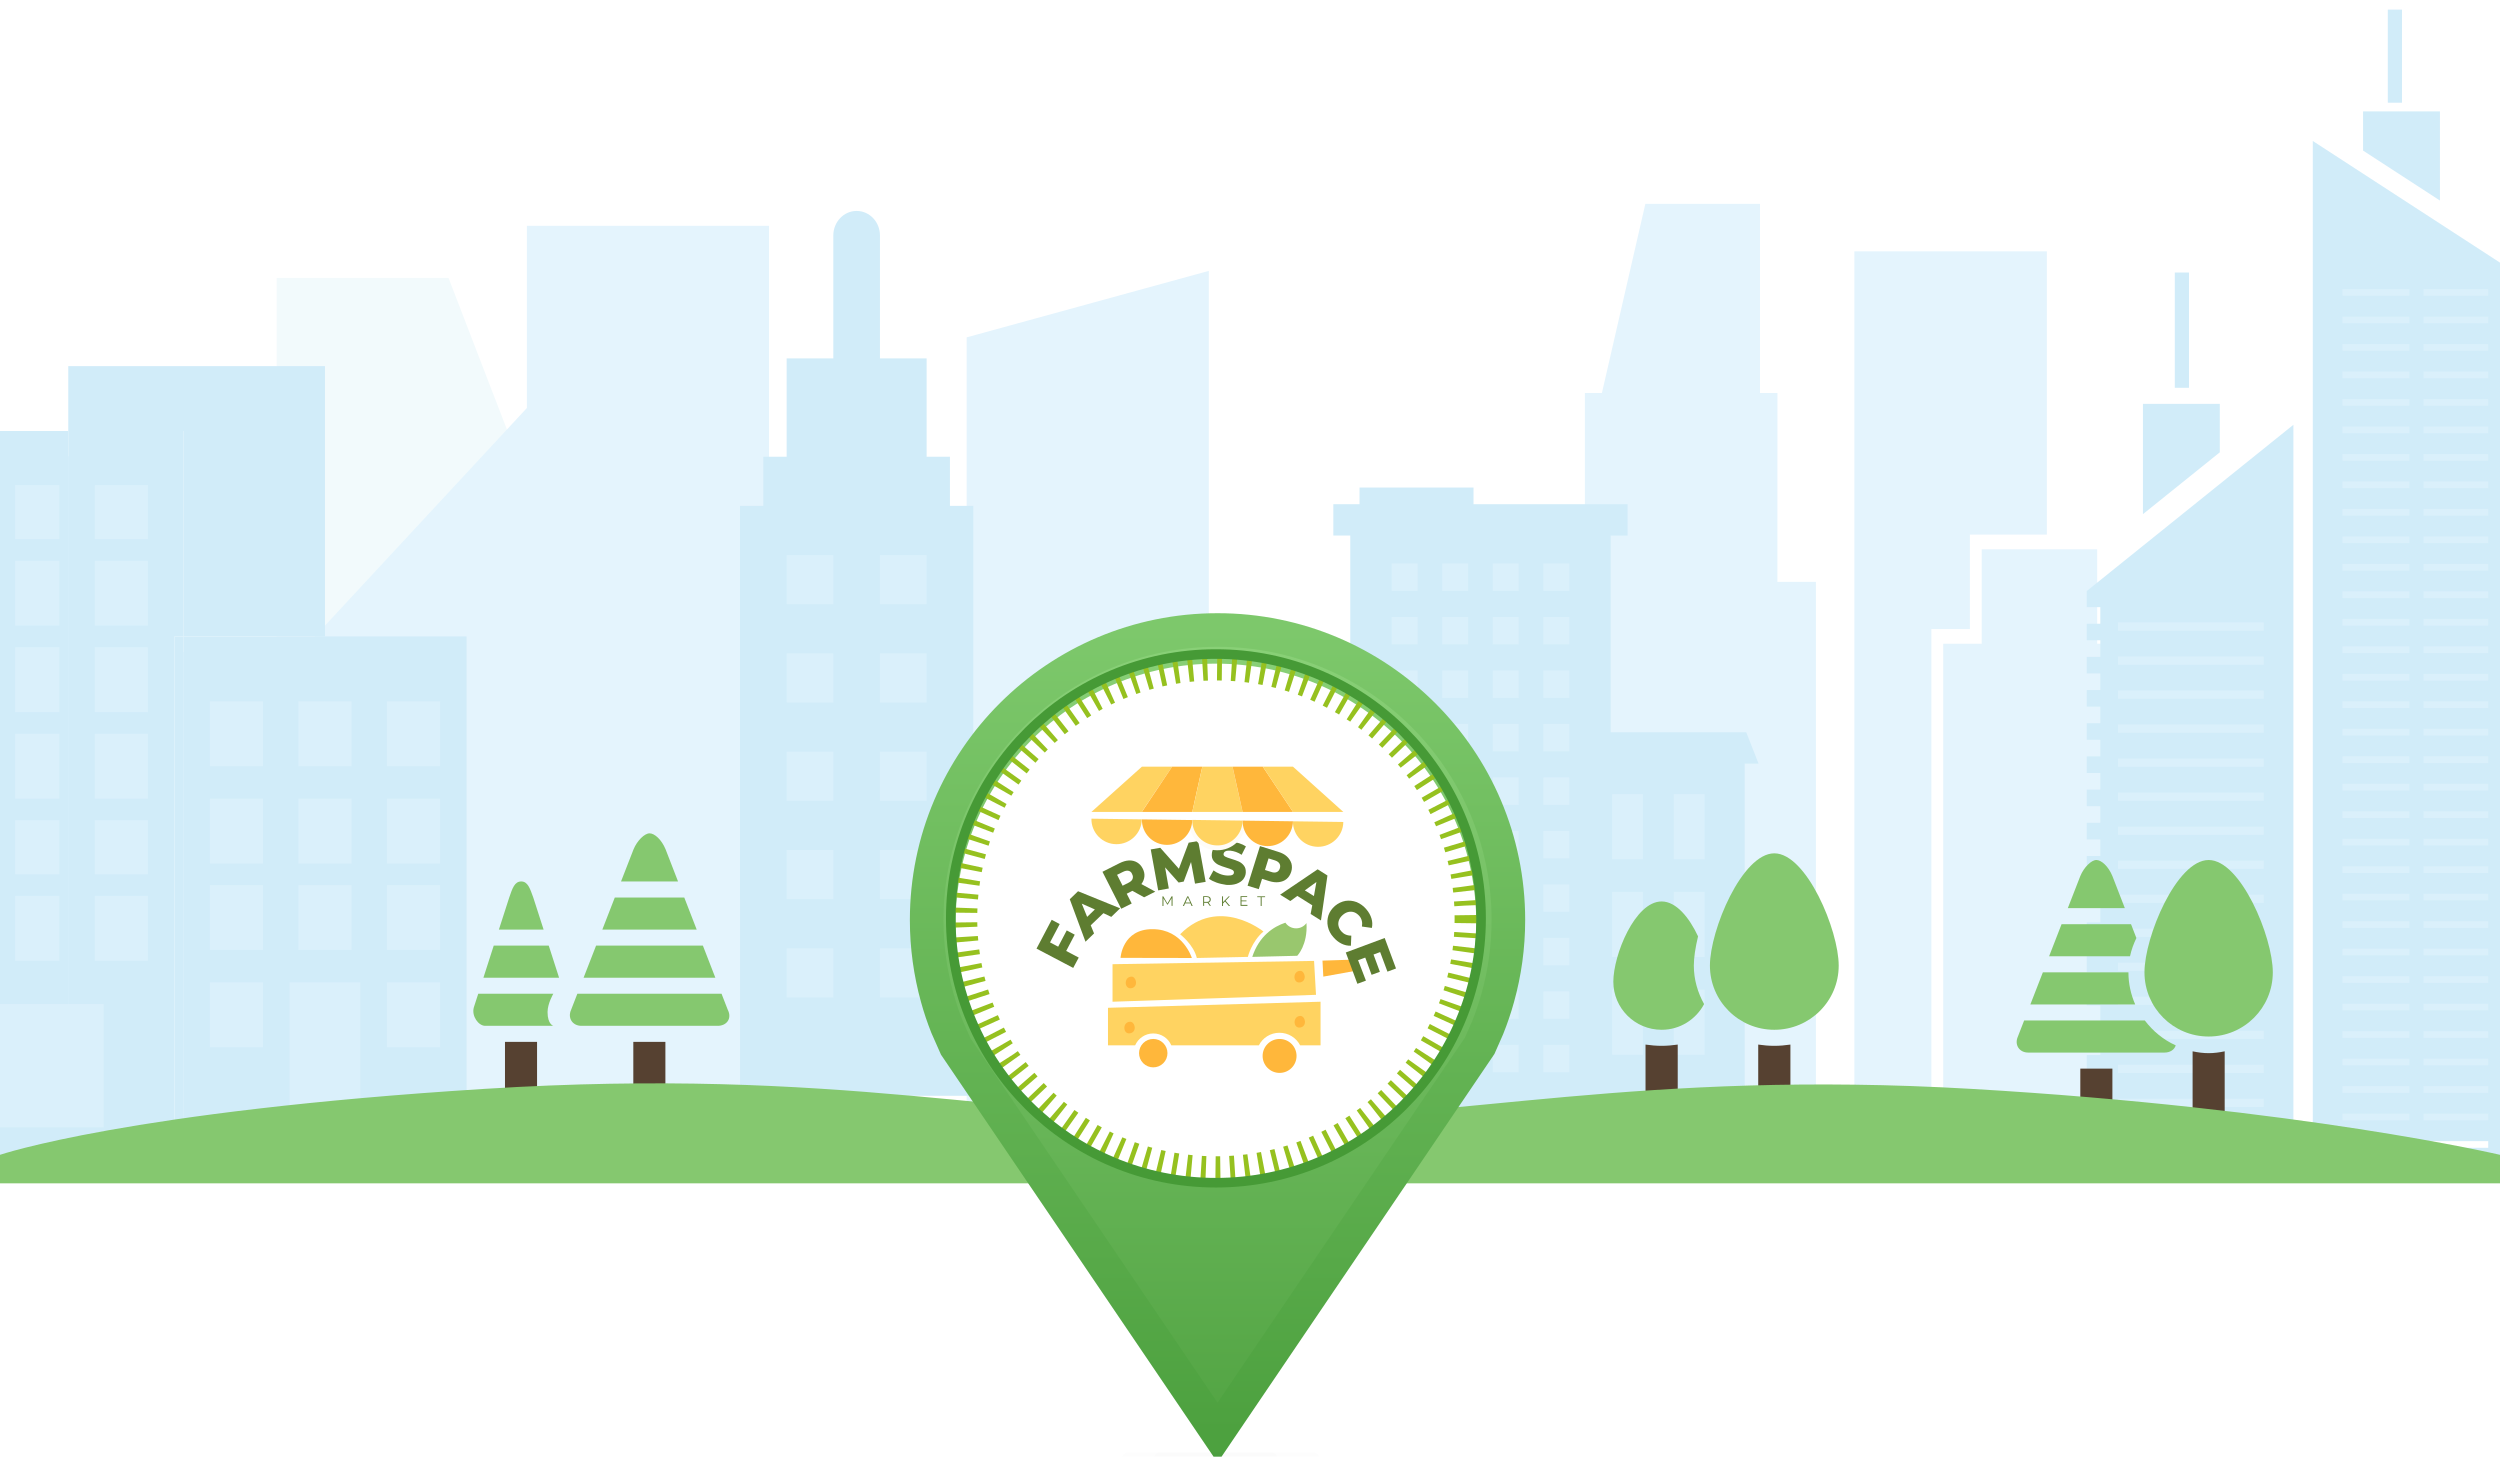 <svg width="375" height="219" viewBox="0 0 375 219" fill="none" xmlns="http://www.w3.org/2000/svg">
<g clip-path="url(#clip0)">
<g clip-path="url(#clip1)">
<path fill-rule="evenodd" clip-rule="evenodd" d="M145 56.039V172.298H181.323V40.63L145 50.603V56.039Z" fill="#E4F4FD"/>
<g clip-path="url(#clip2)">
<path fill-rule="evenodd" clip-rule="evenodd" d="M297.255 82.396H314.579V96.56H320.353V139.052H320.346V167.38H291.481V96.56H297.255V82.396Z" fill="#E4F4FD"/>
<path fill-rule="evenodd" clip-rule="evenodd" d="M231.969 87.277H237.736V58.949H249.285V34.161C249.285 32.205 250.577 30.621 252.174 30.621C253.768 30.621 255.06 32.205 255.06 34.161V58.949H266.616L266.609 87.277H272.391V172.261H231.969V143.933H231.962L231.969 87.277Z" fill="#E4F4FD"/>
<path fill-rule="evenodd" clip-rule="evenodd" d="M264 30.583H246.803L240 60.195H264V30.583Z" fill="#E4F4FD"/>
<path fill-rule="evenodd" clip-rule="evenodd" d="M307.03 80.195H295.481V94.359H289.707V172.261H278.158V37.703H307.03V80.195Z" fill="#E4F4FD"/>
</g>
<g clip-path="url(#clip3)">
<rect x="206" y="83.174" width="31.5" height="81.962" fill="#DAF0FB"/>
<rect x="206" y="112.258" width="53" height="52.879" fill="#DAF0FB"/>
<path fill-rule="evenodd" clip-rule="evenodd" d="M261.702 165.072V114.541H263.782L261.936 109.837H241.597V80.331H244.137V75.626H221.028V73.127H203.928V75.626H200V80.331H202.54V165.072H200V168.309H264.706V165.072H261.702ZM212.632 160.843H208.747V156.729H212.637V160.843H212.632ZM212.632 152.822H208.747V148.708H212.637V152.822H212.632ZM212.632 144.797H208.747V140.681H212.637V144.797H212.632ZM212.632 136.775H208.747V132.665H212.637V136.775H212.632ZM212.632 128.754H208.747V124.64H212.637V128.754H212.632ZM212.632 120.728H208.747V116.614H212.637V120.728H212.632ZM212.632 112.708H208.747V108.592H212.637V112.708H212.632ZM212.632 104.686H208.747V100.571H212.637V104.686H212.632ZM212.632 96.66H208.747V92.546H212.637V96.66H212.632ZM212.632 88.639H208.747V84.524H212.637V88.639H212.632ZM220.222 160.843H216.331V156.729H220.222V160.843ZM220.222 152.822H216.331V148.708H220.222V152.822ZM220.222 144.797H216.331V140.681H220.222V144.797ZM220.222 136.775H216.331V132.665H220.222V136.775ZM220.222 128.754H216.331V124.64H220.222V128.754ZM220.222 120.728H216.331V116.614H220.222V120.728ZM220.222 112.708H216.331V108.592H220.222V112.708ZM220.222 104.686H216.331V100.571H220.222V104.686ZM220.222 96.66H216.331V92.546H220.222V96.66ZM220.222 88.639H216.331V84.524H220.222V88.639ZM227.806 160.843H223.916V156.729H227.806V160.843ZM227.806 152.822H223.916V148.708H227.806V152.822ZM227.806 144.797H223.916V140.681H227.806V144.797ZM227.806 136.775H223.916V132.665H227.806V136.775ZM227.806 128.754H223.916V124.64H227.806V128.754ZM227.806 120.728H223.916V116.614H227.806V120.728ZM227.806 112.708H223.916V108.592H227.806V112.708ZM227.806 104.686H223.916V100.571H227.806V104.686ZM227.806 96.66H223.916V92.546H227.806V96.66ZM227.806 88.639H223.916V84.524H227.806V88.639ZM235.395 160.843H231.505V156.729H235.395V160.843ZM235.395 152.822H231.505V148.708H235.395V152.822ZM235.395 144.797H231.505V140.681H235.395V144.797ZM235.395 136.775H231.505V132.665H235.395V136.775ZM235.395 128.754H231.505V124.64H235.395V128.754ZM235.395 120.728H231.505V116.614H235.395V120.728ZM235.395 112.708H231.505V108.592H235.395V112.708ZM235.395 104.686H231.505V100.571H235.395V104.686ZM235.395 96.66H231.505V92.546H235.395V96.66ZM235.395 88.639H231.505V84.524H235.395V88.639ZM246.448 158.216H241.827V148.445H246.448V158.216ZM246.448 143.552H241.827V133.781H246.448V143.552ZM246.448 128.892H241.827V119.117H246.448V128.892ZM255.692 158.216H251.071V148.445H255.692V158.216ZM255.692 143.552H251.071V133.781H255.692V143.552ZM255.692 128.892H251.071V119.117H255.692V128.892Z" fill="#D1ECF9"/>
</g>
<g clip-path="url(#clip4)">
<path fill-rule="evenodd" clip-rule="evenodd" d="M41.5 41.688H67.279L93.057 108.621H115.355V114.459H93.057H41.5V41.688Z" fill="#F2FAFC"/>
<path fill-rule="evenodd" clip-rule="evenodd" d="M79.032 49.255V165.305H115.355V33.875H79.032V49.255Z" fill="#E4F4FD"/>
<path fill-rule="evenodd" clip-rule="evenodd" d="M43.413 165.305H79.737V60.441L43.413 99.59V165.305Z" fill="#E4F4FD"/>
</g>
<g clip-path="url(#clip5)">
<rect x="351.032" y="40.574" width="24.202" height="130.566" fill="#DAF0FB"/>
<path fill-rule="evenodd" clip-rule="evenodd" d="M377.918 43.248V41.293L346.92 21.147V175.471H377.929V173.831H375.897V171.82H377.929V169.809H375.897V167.805H377.929V165.793H375.897V163.782H377.929V161.771H375.897V159.757H377.929V157.746H375.897V155.735H377.929V153.724H375.897V151.722H377.929V149.728H375.897V147.717H377.929V145.696H375.897V143.692H377.929V141.681H375.897V139.679H377.929V137.668H375.897V135.657H377.929V133.653H375.897V131.642H377.929V129.64H375.897V127.619H377.929V125.615H375.897V123.604H377.929V121.593H375.897V119.582H377.929V117.568H375.897V115.567H377.929V113.565H375.897V111.552H377.929V109.531H375.897V107.529H377.929V105.528H375.897V103.516H377.929V101.513H375.897V99.501H377.929V97.49H375.897V95.479H377.929V93.475H375.897V91.454H377.929V89.453H375.897V87.441H377.929V85.437H375.897V83.426H377.929V81.415H375.897V79.404H377.929V77.4H375.897V75.398H377.929V73.387H375.897V71.376H377.929V69.372H375.897V67.361H377.929V65.35H375.897V63.338H377.929V61.325H375.897V59.313H377.929V57.302H375.897V55.291H377.929V53.287H375.897V51.276H377.929V49.265H375.897V47.254H377.929V45.242H375.897V43.229L377.918 43.248ZM373.233 44.364H351.37V43.363H373.233V44.364ZM373.233 48.493H351.37V47.49H373.233V48.493ZM373.233 52.611H351.37V51.61H373.233V52.611ZM373.233 56.738H351.37V55.728H373.233V56.738ZM373.233 60.858H351.37V59.858H373.233V60.858ZM373.233 64.986H351.37V63.985H373.233V64.986ZM373.233 69.106H351.37V68.105H373.233V69.106ZM373.233 73.224H351.37V72.223H373.233V73.224ZM373.233 77.353H351.37V76.343H373.233V77.353ZM373.233 81.471H351.37V80.47H373.233V81.471ZM373.233 85.601H351.37V84.59H373.233V85.601ZM373.233 89.719H351.37V88.708H373.233V89.719ZM373.233 93.839H351.37V92.828H373.233V93.839ZM373.233 97.956H351.37V96.956H373.233V97.956ZM373.233 102.086H351.37V101.076H373.233V102.086ZM373.233 106.204H351.37V105.203H373.233V106.204ZM373.233 110.331H351.37V109.321H373.233V110.331ZM373.233 114.461H351.37V113.441H373.233V114.461ZM373.233 118.579H351.37V117.568H373.233V118.579ZM373.233 122.699H351.37V121.698H373.233V122.699ZM373.233 126.816H351.37V125.816H373.233V126.816ZM373.233 130.946H351.37V129.945H373.233V130.946ZM373.233 135.064H351.37V134.063H373.233V135.064ZM373.233 139.194H351.37V138.193H373.233V139.194ZM373.233 143.311H351.37V142.301H373.233V143.311ZM373.233 147.431H351.37V146.431H373.233V147.431ZM373.233 151.559H351.37V150.558H373.233V151.559ZM373.233 155.679H351.37V154.676H373.233V155.679ZM373.233 159.796H351.37V158.796H373.233V159.796ZM373.233 163.926H351.37V162.923H373.233V163.926ZM373.233 168.054H351.37V167.043H373.233V168.054ZM373.233 172.171H351.37V171.171H373.233V172.171Z" fill="#D1ECF9"/>
<path fill-rule="evenodd" clip-rule="evenodd" d="M358.172 1.44H360.3V15.408H358.172V1.44Z" fill="#D1ECF9"/>
<path fill-rule="evenodd" clip-rule="evenodd" d="M361.403 40.846H363.531V174.556H361.403V40.846Z" fill="#D1ECF9"/>
<path fill-rule="evenodd" clip-rule="evenodd" d="M365.99 30.082V16.714H354.459V22.587L365.99 30.082Z" fill="#D1ECF9"/>
<g clip-path="url(#clip6)">
<rect x="317.149" y="91.213" width="24.202" height="78.896" fill="#DAF0FB"/>
<path fill-rule="evenodd" clip-rule="evenodd" d="M321.441 77.122V60.577H332.972V67.847L321.441 77.122Z" fill="#D1ECF9"/>
<path fill-rule="evenodd" clip-rule="evenodd" d="M326.222 40.878H328.349V58.169H326.222V40.878Z" fill="#D1ECF9"/>
<path fill-rule="evenodd" clip-rule="evenodd" d="M313.012 173.136V175.471H344.01V63.716L313.012 88.655V91.072H315.044V93.565H313.012V96.042H315.044V98.532H313.012V101.021H315.044V103.514H313.012V105.992H315.044V108.481H313.012V110.971H315.044V113.463H313.012V115.953H315.044V118.443H313.012V120.932H315.044V123.422H313.012V125.915H315.044V128.404H313.012V130.894H315.044V133.383H313.012V135.876H315.044V138.366H313.012V140.855H315.044V143.345H313.012V145.835H315.044V148.315H313.012V150.805H315.044V153.282H313.012V155.772H315.044V158.264H313.012V160.754H315.044V163.232H313.012V165.721H315.044V168.214H313.012V170.703H315.044V173.181H313.012V173.136ZM317.697 93.362H339.56V94.613H317.697V93.362ZM317.697 98.474H339.56V99.725H317.697V98.474ZM317.697 103.571H339.56V104.81H317.697V103.571ZM317.697 108.672H339.56V109.91H317.697V108.672ZM317.697 113.781H339.56V115.019H317.697V113.781ZM317.697 118.881H339.56V120.12H317.697V118.881ZM317.697 123.99H339.56V125.229H317.697V123.99ZM317.697 129.087H339.56V130.329H317.697V129.087ZM317.697 134.199H339.56V135.438H317.697V134.199ZM317.697 139.296H339.56V140.538H317.697V139.296ZM317.697 144.396H339.56V145.635H317.697V144.396ZM317.697 149.505H339.56V150.744H317.697V149.505ZM317.697 154.606H339.56V155.844H317.697V154.606ZM317.697 159.715H339.56V160.953H317.697V159.715ZM317.697 164.815H339.56V166.054H317.697V164.815ZM317.697 169.924H339.56V171.163H317.697V169.924Z" fill="#D1ECF9"/>
</g>
</g>
<g clip-path="url(#clip7)">
<path fill-rule="evenodd" clip-rule="evenodd" d="M27.5 95.464H48.746V54.919H10.238V64.65H27.5V95.464Z" fill="#D1ECF9"/>
<rect x="-12.5" y="68.445" width="38.5" height="103.968" fill="#DAF0FB"/>
<rect x="27.5" y="97.801" width="38.5" height="74.612" fill="#DAF0FB"/>
<path fill-rule="evenodd" clip-rule="evenodd" d="M-14.992 64.65V170.065H-4.369V150.604H10.238V64.65H-14.992ZM-3.041 144.117H-9.68V134.386H-3.041V144.117ZM-3.041 131.143H-9.68V123.034H-3.041V131.143ZM-3.041 119.79H-9.68V110.06H-3.041V119.79ZM-3.041 106.816H-9.68V97.085H-3.041V106.816ZM-3.041 93.842H-9.68V84.111H-3.041V93.842ZM-3.041 80.868H-9.68V72.759H-3.041V80.868ZM8.91 144.117H2.27V134.386H8.91V144.117ZM8.91 131.143H2.27V123.034H8.91V131.143ZM8.91 119.79H2.27V110.06H8.91V119.79ZM8.91 106.816H2.27V97.085H8.91V106.816ZM8.91 93.842H2.27V84.111H8.91V93.842ZM2.27 80.868V72.759H8.91V80.868H2.27Z" fill="#D1ECF9"/>
<path fill-rule="evenodd" clip-rule="evenodd" d="M15.549 170.065H26.172V95.464H27.5V64.65H10.238V150.604H15.549V170.065ZM14.221 72.759H22.188V80.868H14.221V72.759ZM14.221 84.111H22.188V93.842H14.221V84.111ZM14.221 97.085H22.188V106.816H14.221V97.085ZM14.221 110.06H22.188V119.79H14.221V110.06ZM14.221 123.034H22.188V131.143H14.221V123.034ZM14.221 144.117V134.386H22.188V144.117H14.221Z" fill="#D1ECF9"/>
<path fill-rule="evenodd" clip-rule="evenodd" d="M48.746 95.464V105.194H52.73V114.925H48.746V119.79H52.73V129.521H48.746V132.764H52.73V142.495H48.746V147.36H54.057V170.065H69.992V95.464H48.746ZM66.008 157.091H58.041V147.36H66.008V157.091ZM66.008 142.495H58.041V132.765H66.008V142.495ZM66.008 129.521H58.041V119.79H66.008V129.521ZM66.008 114.925H58.041V105.194H66.008V114.925Z" fill="#D1ECF9"/>
<path fill-rule="evenodd" clip-rule="evenodd" d="M44.762 142.495V132.764H48.746V129.521H44.762V119.79H48.746V114.925H44.762V105.194H48.746V95.464H27.5V170.065H43.434V147.36H48.746V142.495H44.762ZM39.451 157.091H31.483V147.36H39.451V157.091ZM39.451 142.495H31.483V132.765H39.451V142.495ZM39.451 129.521H31.483V119.79H39.451V129.521ZM39.451 114.925H31.483V105.194H39.451V114.925Z" fill="#D1ECF9"/>
<path fill-rule="evenodd" clip-rule="evenodd" d="M26.172 95.464H27.5V170.065H26.172V95.464Z" fill="#D1ECF9"/>
<path fill-rule="evenodd" clip-rule="evenodd" d="M-25.615 169.112H80.615V175.439H-25.615V169.112Z" fill="#D1ECF9"/>
</g>
<g clip-path="url(#clip8)">
<rect x="115.224" y="80.54" width="27.759" height="73.031" fill="#DAF0FB"/>
<path fill-rule="evenodd" clip-rule="evenodd" d="M142.491 68.509H138.993V53.762H131.995V35.327C131.995 33.29 130.429 31.641 128.494 31.641C126.562 31.641 124.996 33.29 124.996 35.327V53.762H117.998V68.509H114.498V75.883H111V134.872H111.009V164.367H146V75.883H142.491V68.509ZM124.996 149.619H117.998V142.246H124.996V149.619ZM124.996 134.872H117.998V127.498H124.996V134.872ZM124.996 120.125H117.998V112.751H124.996V120.125ZM124.996 105.377H117.998V98.004H124.996V105.377ZM124.996 90.63H117.998V83.256H124.996V90.63ZM138.993 149.619H131.995V142.246H138.993V149.619ZM138.993 134.872H131.995V127.498H138.993V134.872ZM138.993 120.125H131.995V112.751H138.993V120.125ZM138.993 105.377H131.995V98.004H138.993V105.377ZM138.993 90.63H131.995V83.256H138.993V90.63Z" fill="#D1ECF9"/>
</g>
</g>
<g clip-path="url(#clip9)">
<path fill-rule="evenodd" clip-rule="evenodd" d="M75.747 163.5H80.559V156.281H75.747V163.5Z" fill="#564131"/>
<path fill-rule="evenodd" clip-rule="evenodd" d="M71.736 149.062L71.073 151.112C70.708 152.427 71.779 153.875 72.775 153.875H82.998C82.998 153.875 82.133 153.649 82.133 151.808C82.133 150.53 82.998 149.062 82.998 149.062H71.736Z" fill="#85C86F"/>
<path fill-rule="evenodd" clip-rule="evenodd" d="M74.059 141.843L72.512 146.656H83.862L82.312 141.843H74.059Z" fill="#85C86F"/>
<path fill-rule="evenodd" clip-rule="evenodd" d="M79.99 134.625C79.511 133.31 79.182 132.218 78.185 132.218C77.189 132.218 76.864 133.233 76.385 134.625L74.835 139.437H81.54L79.99 134.625Z" fill="#85C86F"/>
<path fill-rule="evenodd" clip-rule="evenodd" d="M94.997 163.5H99.809V156.281H94.997V163.5Z" fill="#564131"/>
<path fill-rule="evenodd" clip-rule="evenodd" d="M109.166 151.468L108.231 149.062H86.601L85.667 151.468C85.103 152.71 85.879 153.875 87.209 153.875H107.662C108.991 153.875 109.842 152.784 109.166 151.468Z" fill="#85C86F"/>
<path fill-rule="evenodd" clip-rule="evenodd" d="M105.434 141.843H89.412L87.538 146.656H107.301L105.434 141.843Z" fill="#85C86F"/>
<path fill-rule="evenodd" clip-rule="evenodd" d="M102.639 134.625H92.22L90.349 139.437H104.505L102.639 134.625Z" fill="#85C86F"/>
<path fill-rule="evenodd" clip-rule="evenodd" d="M101.706 132.218H93.154L95.029 127.406C95.564 126.099 96.683 125 97.435 125C98.187 125 99.24 125.94 99.841 127.406L101.706 132.218Z" fill="#85C86F"/>
</g>
<g clip-path="url(#clip10)">
<path fill-rule="evenodd" clip-rule="evenodd" d="M254.074 144.843C254.074 143.655 254.305 142.123 254.709 140.454C253.385 137.625 251.427 135.218 249.244 135.218C245.24 135.218 242 143.266 242 147.25C242 151.24 245.24 154.468 249.244 154.468C252.017 154.468 254.4 152.899 255.615 150.615C254.663 148.894 254.074 146.945 254.074 144.843Z" fill="#85C86F"/>
<path fill-rule="evenodd" clip-rule="evenodd" d="M246.829 156.687V166.5H251.659V156.687C250.866 156.801 250.065 156.875 249.244 156.875C248.423 156.875 247.622 156.801 246.829 156.687Z" fill="#564131"/>
<path fill-rule="evenodd" clip-rule="evenodd" d="M266.147 128C261.318 128 256.488 139.528 256.488 144.843C256.488 150.16 260.813 154.468 266.147 154.468C271.482 154.468 275.806 150.16 275.806 144.843C275.806 139.528 270.977 128 266.147 128Z" fill="#85C86F"/>
<path fill-rule="evenodd" clip-rule="evenodd" d="M266.147 156.875C266.968 156.875 267.769 156.801 268.562 156.687V166.5H263.733V156.687C264.525 156.801 265.326 156.875 266.147 156.875Z" fill="#564131"/>
</g>
<g clip-path="url(#clip11)">
<path fill-rule="evenodd" clip-rule="evenodd" d="M331.296 129C326.484 129 321.671 140.533 321.671 145.85C321.671 151.169 325.981 155.479 331.296 155.479C336.612 155.479 340.921 151.169 340.921 145.85C340.921 140.533 336.109 129 331.296 129Z" fill="#85C86F"/>
<path fill-rule="evenodd" clip-rule="evenodd" d="M328.89 157.698V172.049H333.703V157.698C332.912 157.865 332.114 157.974 331.296 157.974C330.478 157.974 329.68 157.865 328.89 157.698Z" fill="#564131"/>
<path fill-rule="evenodd" clip-rule="evenodd" d="M320.458 140.707L319.654 138.629H309.235L307.364 143.443H319.503C319.702 142.478 320.045 141.572 320.458 140.707Z" fill="#85C86F"/>
<path fill-rule="evenodd" clip-rule="evenodd" d="M319.264 145.85H306.43L304.554 150.665H320.279C319.636 149.188 319.264 147.568 319.264 145.85Z" fill="#85C86F"/>
<path fill-rule="evenodd" clip-rule="evenodd" d="M321.723 153.072H303.62L302.686 155.479C302.122 156.721 302.899 157.887 304.228 157.887H324.681C325.517 157.887 326.165 157.455 326.359 156.806C324.508 155.969 322.936 154.671 321.723 153.072Z" fill="#85C86F"/>
<path fill-rule="evenodd" clip-rule="evenodd" d="M312.046 167.516H316.859V160.294H312.046V167.516Z" fill="#564131"/>
<path fill-rule="evenodd" clip-rule="evenodd" d="M318.726 136.221H310.171L312.046 131.407C312.581 130.1 313.701 129 314.453 129C315.204 129 316.257 129.941 316.859 131.407L318.726 136.221Z" fill="#85C86F"/>
</g>
<path fill-rule="evenodd" clip-rule="evenodd" d="M0 173.223C0 173.223 19.198 166.685 72.681 163.33C126.165 159.974 151.014 167.883 187.902 167.883C219.066 167.883 246.279 160.457 295.682 163.33C345.085 166.203 375 173.223 375 173.223V177.5H0V173.223Z" fill="#85C86F"/>
<path fill-rule="evenodd" clip-rule="evenodd" d="M139 137.998C139 142.028 139.555 145.925 140.578 149.626C140.985 151.107 141.472 152.562 142.035 153.973L143.36 156.971L182.632 214.895L221.954 156.865L223.144 154.161C223.735 152.688 224.249 151.17 224.678 149.619C225.708 145.918 226.256 142.023 226.256 137.991C226.263 113.971 206.725 94.5 182.632 94.5C158.538 94.5 139 113.971 139 137.998Z" fill="url(#paint0_linear)" stroke="url(#paint1_linear)" stroke-width="5.04"/>
<ellipse cx="182.389" cy="138.477" rx="39.05" ry="38.93" fill="white"/>
<ellipse cx="182.389" cy="137.756" rx="37.603" ry="37.488" stroke="#96C11F" stroke-width="3.6" stroke-dasharray="0.72 1.44"/>
<ellipse cx="182.389" cy="137.756" rx="39.773" ry="39.651" stroke="#469A36" stroke-width="1.44"/>
<g clip-path="url(#clip12)">
<path d="M175.88 134.43V135.878H175.736V134.719L175.156 135.692H175.094L174.515 134.74V135.899H174.37V134.45H174.494L175.115 135.526L175.736 134.45H175.88V134.43Z" fill="#5E7D31"/>
<path d="M178.57 135.505H177.763L177.598 135.899H177.432L178.094 134.45H178.239L178.901 135.899H178.736L178.57 135.505ZM178.529 135.381L178.177 134.595L177.825 135.381H178.529Z" fill="#5E7D31"/>
<path d="M181.467 135.878L181.136 135.423C181.095 135.423 181.053 135.423 181.012 135.423H180.619V135.878H180.474V134.43H181.012C181.198 134.43 181.343 134.471 181.446 134.554C181.55 134.636 181.612 134.761 181.612 134.926C181.612 135.03 181.591 135.133 181.529 135.216C181.467 135.299 181.384 135.34 181.281 135.381L181.633 135.878H181.467ZM181.343 135.195C181.426 135.133 181.446 135.05 181.446 134.926C181.446 134.802 181.405 134.719 181.343 134.657C181.26 134.595 181.157 134.554 181.012 134.554H180.619V135.278H181.012C181.157 135.299 181.26 135.257 181.343 135.195Z" fill="#5E7D31"/>
<path d="M183.743 135.216L183.454 135.526V135.899H183.309V134.45H183.454V135.319L184.302 134.45H184.467L183.847 135.112L184.509 135.899H184.323L183.743 135.216Z" fill="#5E7D31"/>
<path d="M187.116 135.754V135.878H186.081V134.43H187.075V134.554H186.226V135.071H186.971V135.195H186.226V135.733H187.116V135.754Z" fill="#5E7D31"/>
<path d="M189.082 134.574H188.585V134.45H189.765V134.574H189.247V135.899H189.102V134.574H189.082Z" fill="#5E7D31"/>
<path d="M197.4 149.224L166.88 150.259V144.63L197.11 144.134L197.4 149.224Z" fill="#FFD361"/>
<path d="M198.083 150.259V156.797H195.02C194.441 155.68 193.282 154.914 191.916 154.914C190.571 154.914 189.392 155.68 188.833 156.797H175.694C175.239 155.742 174.204 155.018 172.984 155.018C171.763 155.018 170.728 155.763 170.273 156.797H166.197V151.169L198.083 150.259Z" fill="#FFD361"/>
<path d="M169.714 146.493C168.535 146.534 168.618 148.417 169.714 148.231C170.811 148.024 170.438 146.472 169.714 146.493Z" fill="#FFB73B"/>
<path d="M169.507 153.259C168.328 153.3 168.411 155.183 169.507 154.997C170.625 154.79 170.252 153.238 169.507 153.259Z" fill="#FFB73B"/>
<path d="M195.02 145.624C193.841 145.665 193.924 147.548 195.02 147.362C196.117 147.155 195.744 145.603 195.02 145.624Z" fill="#FFB73B"/>
<path d="M195.041 152.39C193.861 152.431 193.944 154.314 195.041 154.128C196.158 153.921 195.786 152.369 195.041 152.39Z" fill="#FFB73B"/>
<path d="M168.08 143.679L178.777 143.699C178.777 143.699 177.453 139.375 172.88 139.375C168.328 139.354 168.08 143.679 168.08 143.679Z" fill="#FFB73B"/>
<path d="M194.586 143.368L187.84 143.534C188.875 140.389 191.006 139.002 192.806 138.402C193.158 138.92 193.737 139.251 194.42 139.251C195.062 139.251 195.62 138.94 195.972 138.464C196.179 141.754 194.586 143.368 194.586 143.368Z" fill="#99C76E"/>
<path d="M177.018 140.14C177.018 140.14 179.046 141.692 179.522 143.699L187.178 143.534C187.178 143.534 187.737 141.237 189.516 139.727C189.516 139.727 182.812 134.285 177.018 140.14Z" fill="#FFD361"/>
<path d="M203.545 145.582L198.496 146.493L198.372 144.093L203.545 143.927V145.582Z" fill="#FFB73B"/>
<path d="M174.495 159.481C175.327 158.648 175.327 157.299 174.495 156.467C173.663 155.634 172.313 155.634 171.481 156.467C170.649 157.299 170.649 158.648 171.481 159.481C172.313 160.313 173.663 160.313 174.495 159.481Z" fill="#FFB73B"/>
<path d="M191.937 160.936C193.343 160.936 194.482 159.796 194.482 158.39C194.482 156.985 193.343 155.845 191.937 155.845C190.532 155.845 189.392 156.985 189.392 158.39C189.392 159.796 190.532 160.936 191.937 160.936Z" fill="#FFB73B"/>
<path d="M157.506 141.361L158.727 142.003L160.01 139.561L161.21 140.202L159.927 142.644L161.81 143.637L160.982 145.189L155.478 142.292L157.754 137.968L158.955 138.609L157.506 141.361Z" fill="#5E7D31"/>
<path d="M165.514 136.975L163.61 138.795L164.107 140.016L162.824 141.258L160.465 134.885L161.707 133.685L168.018 136.25L166.693 137.533L165.514 136.975ZM164.231 136.416L162.265 135.547L163.072 137.533L164.231 136.416Z" fill="#5E7D31"/>
<path d="M169.859 133.623L169.011 134.057L169.756 135.526L168.183 136.312L165.369 130.767L167.914 129.484C168.411 129.236 168.887 129.091 169.342 129.07C169.797 129.05 170.211 129.153 170.563 129.36C170.914 129.567 171.204 129.877 171.411 130.291C171.618 130.684 171.701 131.098 171.659 131.491C171.618 131.884 171.473 132.257 171.204 132.609L173.294 133.747L171.618 134.595L169.859 133.623ZM169.28 130.622C169.052 130.56 168.762 130.622 168.431 130.788L167.562 131.222L168.39 132.857L169.259 132.422C169.59 132.257 169.797 132.071 169.88 131.843C169.963 131.615 169.963 131.388 169.818 131.119C169.714 130.829 169.528 130.684 169.28 130.622Z" fill="#5E7D31"/>
<path d="M179.253 132.547L178.653 129.298L177.556 132.236L176.791 132.381L174.763 130.105L175.322 133.271L173.728 133.56L172.611 127.415L174.039 127.167L176.832 130.312L178.301 126.401L179.729 126.153L180.846 132.278L179.253 132.547Z" fill="#5E7D31"/>
<path d="M182.46 132.381C182.005 132.215 181.633 132.029 181.343 131.802L182.026 130.56C182.295 130.767 182.605 130.933 182.957 131.077C183.309 131.222 183.681 131.305 184.033 131.326C184.716 131.367 185.067 131.243 185.088 130.891C185.109 130.705 185.005 130.581 184.84 130.477C184.654 130.374 184.343 130.27 183.929 130.146C183.474 130.001 183.081 129.877 182.791 129.732C182.481 129.588 182.233 129.381 182.026 129.112C181.819 128.843 181.736 128.491 181.778 128.056C181.798 127.684 181.943 127.353 182.171 127.063C182.398 126.774 182.729 126.567 183.143 126.401C183.578 126.256 184.074 126.215 184.674 126.256C185.088 126.298 185.481 126.36 185.874 126.484C186.268 126.608 186.599 126.774 186.888 126.96L186.247 128.222C185.688 127.85 185.109 127.663 184.571 127.601C184.219 127.581 183.971 127.601 183.805 127.705C183.64 127.787 183.557 127.932 183.536 128.098C183.516 128.263 183.598 128.388 183.785 128.491C183.971 128.594 184.261 128.698 184.674 128.822C185.13 128.967 185.523 129.091 185.833 129.236C186.143 129.381 186.392 129.588 186.599 129.857C186.806 130.126 186.888 130.477 186.868 130.912C186.847 131.284 186.702 131.615 186.475 131.905C186.247 132.195 185.916 132.402 185.481 132.567C185.047 132.712 184.55 132.774 183.95 132.733C183.412 132.65 182.916 132.547 182.46 132.381Z" fill="#5E7D31"/>
<path d="M193.034 128.47C193.365 128.781 193.592 129.132 193.717 129.526C193.82 129.919 193.82 130.353 193.675 130.788C193.53 131.222 193.303 131.595 192.992 131.843C192.682 132.112 192.289 132.257 191.834 132.319C191.378 132.381 190.882 132.319 190.344 132.153L189.309 131.822L188.813 133.374L187.137 132.857L188.999 126.918L191.71 127.767C192.268 127.932 192.703 128.16 193.034 128.47ZM191.523 130.808C191.751 130.705 191.896 130.519 191.979 130.25C192.061 129.981 192.041 129.732 191.916 129.526C191.792 129.319 191.544 129.153 191.213 129.05L190.282 128.76L189.744 130.498L190.675 130.788C191.006 130.912 191.296 130.912 191.523 130.808Z" fill="#5E7D31"/>
<path d="M196.841 135.795L194.606 134.388L193.551 135.154L192.02 134.202L197.648 130.395L199.117 131.326L198.145 138.071L196.593 137.099L196.841 135.795ZM197.089 134.409L197.462 132.298L195.724 133.56L197.089 134.409Z" fill="#5E7D31"/>
<path d="M199.179 138.982C199.055 138.402 199.096 137.844 199.262 137.306C199.448 136.768 199.779 136.292 200.255 135.878C200.731 135.485 201.248 135.236 201.828 135.133C202.386 135.05 202.945 135.112 203.504 135.319C204.042 135.547 204.538 135.899 204.952 136.395C205.325 136.83 205.573 137.285 205.718 137.761C205.863 138.237 205.883 138.713 205.78 139.189L204.29 138.982C204.394 138.361 204.269 137.823 203.897 137.388C203.669 137.14 203.421 136.954 203.152 136.85C202.862 136.747 202.573 136.726 202.283 136.788C201.973 136.85 201.704 136.995 201.435 137.223C201.166 137.45 200.979 137.699 200.855 137.988C200.752 138.278 200.71 138.568 200.772 138.857C200.835 139.147 200.959 139.437 201.186 139.685C201.559 140.12 202.055 140.347 202.697 140.347L202.635 141.858C202.159 141.878 201.683 141.775 201.228 141.547C200.772 141.32 200.379 141.009 200.007 140.575C199.572 140.099 199.303 139.561 199.179 138.982Z" fill="#5E7D31"/>
<path d="M204.89 147.093L203.607 147.569L201.869 142.872L207.704 140.699L209.401 145.272L208.118 145.748L207.021 142.81L206.028 143.182L206.98 145.769L205.738 146.224L204.787 143.637L203.711 144.03L204.89 147.093Z" fill="#5E7D31"/>
<path d="M182.543 127.539C180.205 127.518 178.343 125.594 178.384 123.277V122.987L186.806 123.09V123.38C186.785 125.718 184.881 127.581 182.543 127.539Z" fill="#FEFCF7"/>
<path d="M167.438 126.629C165.348 126.608 163.672 124.891 163.714 122.801L171.266 122.904C171.245 124.973 169.528 126.649 167.438 126.629Z" fill="#FFD361"/>
<path d="M175.011 126.732C172.921 126.711 171.245 124.994 171.287 122.904L178.839 123.008C178.798 125.077 177.08 126.753 175.011 126.732Z" fill="#FFB73B"/>
<path d="M182.564 126.815C180.474 126.794 178.798 125.077 178.839 122.987L186.392 123.09C186.35 125.18 184.654 126.856 182.564 126.815Z" fill="#FFD361"/>
<path d="M190.116 126.918C188.026 126.898 186.35 125.18 186.392 123.09L193.944 123.194C193.903 125.284 192.206 126.939 190.116 126.918Z" fill="#FFB73B"/>
<path d="M197.669 127.022C195.579 127.001 193.903 125.284 193.944 123.194L201.497 123.297C201.476 125.367 199.759 127.043 197.669 127.022Z" fill="#FFD361"/>
<path d="M175.819 115C173.998 115 173.108 115 171.287 115C168.763 117.255 166.239 119.531 163.714 121.787C166.239 121.787 168.742 121.787 171.267 121.787C172.777 119.531 174.288 117.255 175.819 115Z" fill="#FFD361"/>
<path d="M180.35 115C178.529 115 177.639 115 175.818 115C174.308 117.255 172.797 119.531 171.287 121.787C173.811 121.787 176.315 121.787 178.839 121.787C179.336 119.531 179.832 117.255 180.35 115Z" fill="#FFB73B"/>
<path d="M184.881 115C183.06 115 182.171 115 180.35 115C179.853 117.255 179.336 119.531 178.839 121.787C181.364 121.787 183.867 121.787 186.392 121.787C185.874 119.531 185.378 117.255 184.881 115Z" fill="#FFD361"/>
<path d="M189.413 115C187.592 115 186.702 115 184.881 115C185.378 117.255 185.895 119.531 186.392 121.787C188.916 121.787 191.42 121.787 193.944 121.787C192.434 119.531 190.923 117.255 189.413 115Z" fill="#FFB73B"/>
<path d="M193.944 115C192.123 115 191.234 115 189.413 115C190.923 117.255 192.434 119.531 193.944 121.787C196.469 121.787 198.972 121.787 201.497 121.787C198.972 119.531 196.448 117.255 193.944 115Z" fill="#FFD361"/>
</g>
<g clip-path="url(#clip13)">
<g filter="url(#filter0_d)">
<path fill-rule="evenodd" clip-rule="evenodd" d="M169.178 216.352C169.238 216.342 169.298 216.337 169.358 216.337H196.888C196.957 216.337 197.026 216.344 197.093 216.357C198.38 216.605 198.199 218.5 196.888 218.5H169.358C168.032 218.5 167.871 216.573 169.178 216.352Z" fill="black" fill-opacity="0.01"/>
</g>
<g filter="url(#filter1_d)">
<path fill-rule="evenodd" clip-rule="evenodd" d="M173.658 216.417C173.774 216.364 173.901 216.337 174.029 216.337H190.666C190.791 216.337 190.915 216.363 191.03 216.414C191.922 216.807 191.641 218.139 190.666 218.139H174.029C173.058 218.139 172.773 216.816 173.658 216.417Z" fill="black" fill-opacity="0.01"/>
</g>
</g>
</g>
<defs>
<filter id="filter0_d" x="165.777" y="215.337" width="34.694" height="7.163" filterUnits="userSpaceOnUse" color-interpolation-filters="sRGB">
<feFlood flood-opacity="0" result="BackgroundImageFix"/>
<feColorMatrix in="SourceAlpha" type="matrix" values="0 0 0 0 0 0 0 0 0 0 0 0 0 0 0 0 0 0 127 0"/>
<feOffset dy="1.5"/>
<feGaussianBlur stdDeviation="1.25"/>
<feColorMatrix type="matrix" values="0 0 0 0 0 0 0 0 0 0 0 0 0 0 0 0 0 0 0.161 0"/>
<feBlend mode="normal" in2="BackgroundImageFix" result="effect1_dropShadow"/>
<feBlend mode="normal" in="SourceGraphic" in2="effect1_dropShadow" result="shape"/>
</filter>
<filter id="filter1_d" x="170.626" y="215.337" width="23.442" height="6.802" filterUnits="userSpaceOnUse" color-interpolation-filters="sRGB">
<feFlood flood-opacity="0" result="BackgroundImageFix"/>
<feColorMatrix in="SourceAlpha" type="matrix" values="0 0 0 0 0 0 0 0 0 0 0 0 0 0 0 0 0 0 127 0"/>
<feOffset dy="1.5"/>
<feGaussianBlur stdDeviation="1.25"/>
<feColorMatrix type="matrix" values="0 0 0 0 0 0 0 0 0 0 0 0 0 0 0 0 0 0 0.161 0"/>
<feBlend mode="normal" in2="BackgroundImageFix" result="effect1_dropShadow"/>
<feBlend mode="normal" in="SourceGraphic" in2="effect1_dropShadow" result="shape"/>
</filter>
<linearGradient id="paint0_linear" x1="139" y1="94.5" x2="139" y2="214.895" gradientUnits="userSpaceOnUse">
<stop stop-color="#8AD178"/>
<stop offset="1" stop-color="#52A443"/>
</linearGradient>
<linearGradient id="paint1_linear" x1="139" y1="94.5" x2="139" y2="214.895" gradientUnits="userSpaceOnUse">
<stop stop-color="#7DC86B"/>
<stop offset="1" stop-color="#4DA13F"/>
</linearGradient>
<clipPath id="clip0">
<rect width="404" height="218" fill="white" transform="translate(-26 0.5)"/>
</clipPath>
<clipPath id="clip1">
<rect width="404" height="175.5" fill="white" transform="translate(-26 0.5)"/>
</clipPath>
<clipPath id="clip2">
<rect width="89" height="141.715" fill="white" transform="matrix(-1 0 0 1 320.5 30.583)"/>
</clipPath>
<clipPath id="clip3">
<rect width="65" height="95.5" fill="white" transform="translate(200 73.127)"/>
</clipPath>
<clipPath id="clip4">
<rect width="74" height="131.668" fill="white" transform="translate(41.5 33.756)"/>
</clipPath>
<clipPath id="clip5">
<rect width="65" height="175.029" fill="white" transform="translate(313 0.971)"/>
</clipPath>
<clipPath id="clip6">
<rect width="31.5" height="134.841" fill="white" transform="translate(313 40.63)"/>
</clipPath>
<clipPath id="clip7">
<rect width="107" height="121.092" fill="white" transform="translate(-26 54.379)"/>
</clipPath>
<clipPath id="clip8">
<rect width="35" height="132.726" fill="white" transform="translate(111 31.641)"/>
</clipPath>
<clipPath id="clip9">
<rect width="38.5" height="38.5" fill="white" transform="translate(71 125)"/>
</clipPath>
<clipPath id="clip10">
<rect width="34" height="38.5" fill="white" transform="translate(242 128)"/>
</clipPath>
<clipPath id="clip11">
<rect width="38.5" height="43.5" fill="white" transform="translate(302.5 129)"/>
</clipPath>
<clipPath id="clip12">
<rect width="53.922" height="45.935" fill="white" transform="translate(155.478 115)"/>
</clipPath>
<clipPath id="clip13">
<rect width="50.62" height="2.163" fill="white" transform="translate(157.079 216.337)"/>
</clipPath>
</defs>
</svg>
